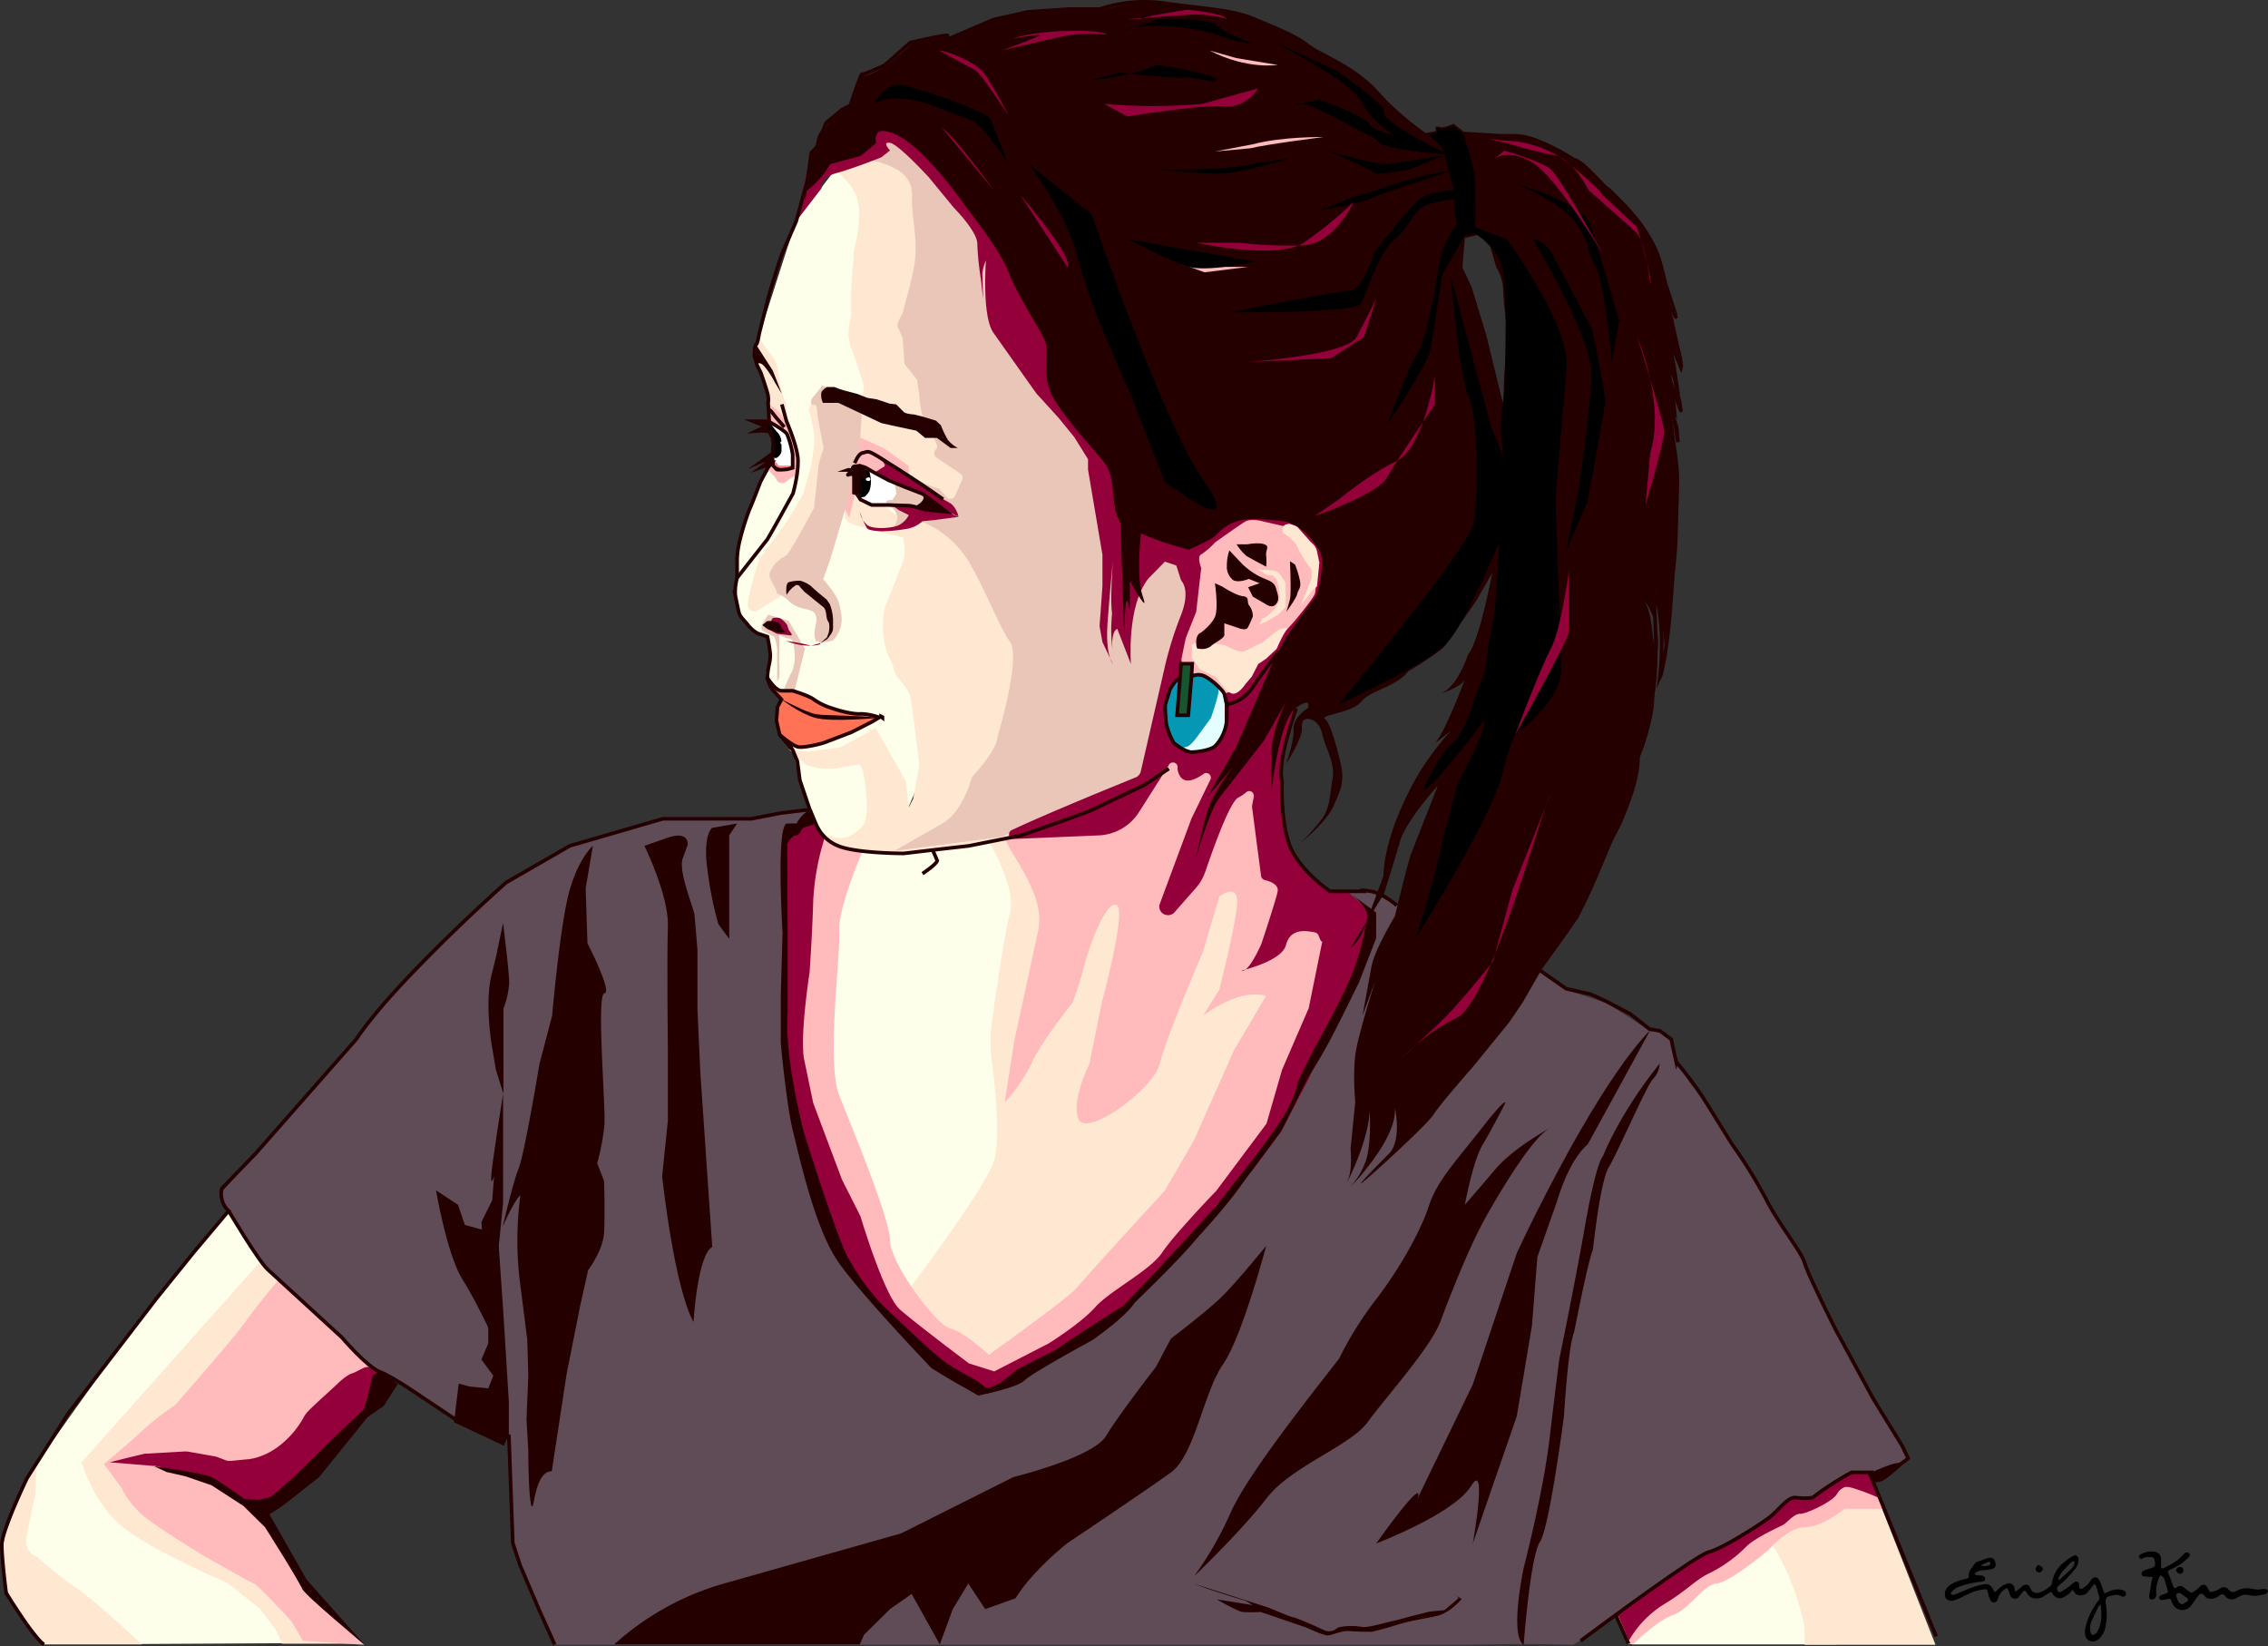 <svg xmlns="http://www.w3.org/2000/svg" viewBox="0 0 628.9 456.33"><rect x="0" y="0" width="628.9" height="456.33" fill="#333333" stroke="none"/><defs><style>.cls-1{fill:#feffeb;}.cls-2{fill:#ffe8d2;}.cls-3{fill:#ffbabc;}.cls-4{fill:#5f4c56;}.cls-5{fill:#e9c6b7;}.cls-6{fill:#ff7f83;}.cls-7{fill:#94003a;}.cls-8{fill:none;stroke:#240001;stroke-miterlimit:10;}.cls-9{fill:#fff;}.cls-10{fill:#ff7256;}.cls-11{fill:#240001;}.cls-12{fill:#e3feff;}.cls-13{fill:#0598b4;}.cls-14{fill:#b1ddc6;}.cls-15{fill:#165530;}</style></defs><title>Asset 1</title><g id="Layer_2" data-name="Layer 2"><g id="Layer_1-2" data-name="Layer 1"><polygon class="cls-1" points="70.3 330 65.7 333.3 59.6 340.2 33.7 372.6 10.2 405.6 6 422.6 8.9 436.9 17.4 445.4 33.1 453.4 35.5 455.8 88.8 455.5 59.3 424.3 39.4 410.7 79.3 370.8 94.2 354.8 70.3 330"/><polygon class="cls-1" points="445.6 441.4 452.2 455.7 452.6 455.9 509.1 455.9 490.5 414.5 445.6 441.4"/><polygon class="cls-1" points="268.5 226.9 228.2 237.6 226.4 279.1 243.4 356.7 276.9 377.5 312.7 338.1 307.1 312.9 324.4 262.8 298.7 209.5 268.5 226.9"/><polygon class="cls-1" points="249.5 23.5 220.7 61.3 210.3 93.7 212.5 103.6 216.3 130.2 213 129.5 209.1 138 205.1 149.8 204.7 155.1 203.7 163.8 204.8 169.6 209.4 175.1 213.1 177 213.5 181.4 212.4 187 214.9 190.8 219 199.6 220.1 208.8 222.5 219.3 225.3 226.4 228.5 232.8 234.4 233.6 251.9 223.8 258.7 207.9 275.5 136.6 261.4 88.8 251.9 74.3 249.5 23.5"/><path class="cls-2" d="M488.6,424.6h0c7.2,7.7,11.8,24.3,11.8,27.2V456h36.3l-16.4-41.8-3.3-4.5Z"/><path class="cls-3" d="M453,455.7s6.4-6.4,11-8,8.4-8.5,12-8.7,14.3-9.2,14.3-9.2,5.4-6.4,10.2-6.4,11-5.1,11-5.1h10.8l-2.9-7.6H514l-15,9.1-3.1-.3-2.7,1.6-5.6,3.3-11.1,7.2-10.6,6.2-8.5,5.7-2.9,3.1-3.5,3.6-1.4.8,2.1,3.8-.4.5v.5l1.7-.1-.1-.1Z"/><path class="cls-4" d="M224.5,224.5l-7.1,38.4,9.4,56.9L258,371.3l17.6,11.5,32.5-27.9L339.5,319l14.9-41,12-16.9,5.2-13.9h8.6l7.2,3.9,29.2,11.2,17.9,12.2,11.1,3.6,12,7.7h2.7l3.1,2.3.8,3.6.6,2.7,4.5,6.8,1.8,1.5,4,6.3,8.1,12.5,13.6,22.2,4.8,9.6,9.9,20.1L523.2,394l5,8.6.8,1.7-6.6,4-12,3.6-33.8,19.7-18,11.6-3.4,2.2-5.7.8L445,450l-5,3.7-3.8,2.3-9.1-.2h-8.3L407,456H154.1l-1-2.1-6.3-14.5-2.6-6.1-1.7-5.5-.6-11.4-.2-7.5-1-11.3-7.6-5.8-4.2-1-2.2,3.2-18.4-12.2-6.5-3.8L89.5,365.9l-12.1-11-5.1-5.3-8.8-13.8-1.9-3.4v-2l5.1-5.9,9.9-10.8,17.7-20.1,14.3-17.4,25.7-26.1,4.5-4.1,12-7.4,6.1-3.5,3.4-1.3,15.4-4.5,6.8-2,3.9-.4h19.8l3.3-.3,8.6-1.5,6.4-.6"/><path class="cls-2" d="M229.2,45.5s6.3,3.8,8.3,9-.7,14.8-.7,14.8L236,80.5v7.1s-1.6,5,0,8.9,3.6,10.8,3.6,10.8l-2.5,11.5-3.3,6.4,16.6,4.4-2.1,13.1-3.2-2.7h-4.4l-4.8-3.4h-1.8l.2,6.6s-.1,1.4,2.6,2.3,9,2.4,9,2.4l4.5,1.1s1,4.1,0,6.6-2.6,6.9-4.5,11.4-1.2,12.3,1.1,16.2c.8,1.4.8,3,1.7,4.3s3.2,3.5,3.7,5.7,2.5,18.9,2.5,18.9l-1.7,9.4-1.2,2.3-.8-7.2-8.4-14.8-9.8,5.4-9,1.2-5.2-.7s3.5,3.7,5.2,4.5a18,18,0,0,0,8,.8l6.4-1.1h0c1.1,2.1,1.4,3.1,1.9,10a16.72,16.72,0,0,1-.6,6.3,9.54,9.54,0,0,1-3.6,3.3c-2.8,1.8-6.7,0-6.7,0l-3.2-1.6,5.3,4.5,8.2,1.6,12.3.2,16.8-1.9,10.1-2,2.2-38.2,2.1-38.7L277.9,123,250.8,41.8l-21.6,3.7"/><path class="cls-2" d="M273.2,231.6s8.9,13.8,6.8,21.8c-1.5,5.6-3.7,20.9-4.9,29.4a42.72,42.72,0,0,0-.1,11.3c1,7.9,2.5,22.3.5,28-2.7,8.1-24.5,36.7-24.5,36.7s13.8,13.5,23.2,16.6c4.1,1.3,39.3-29.8,39.3-29.8l25.9-36.5,22-41.3-17.9-31-15.9-15.6-32.4-4.4Z"/><path class="cls-2" d="M72.3,349.6,22.6,405.4s3.3,11.5,11.6,18.1S63.3,439,63.3,439l8.8,7.1,4.3,5.6,1.8,4H98.8L68.6,427.8l-8.7-20.6,8.7-26.8,8-17.8,2.9-5.8-7.2-7.2"/><path class="cls-3" d="M76.5,355.7s-5.4,6.4-8.4,10.7-19.6,23.2-19.6,23.2a69.48,69.48,0,0,0-9.1,7.1c-2.8,2.7-10.6,9.2-10.6,9.2l4.8,6.4a25.28,25.28,0,0,0,6.6,8.3c4.4,3.5,16.6,10.9,16.6,10.9s12.3,7,13.6,7.5,10.5,10.6,10.5,10.6l3.1,5.3,17,1.1L84,440.8,72.5,419.9l17.2-15.8L105.6,385l2.7-3.2-5.9-3.3-5.5-5.3L93.8,370,85,361.9l-5.6-5.2-2-1.9Z"/><path class="cls-2" d="M39.4,455.9s-13.6-12.7-18.3-15.7a99.34,99.34,0,0,1-10.8-8.6,4.47,4.47,0,0,1-3-4.8c.5-3.6,2.5-12.5,2.5-12.5l.4-8.7L6,413.1,1.2,425.9l-.3,2.6-.2,1.7.6,6.2.5,4.2,1.1,2.5,4.2,6.4,5,6,.2.4Z"/><path class="cls-5" d="M211.3,173.3a1.48,1.48,0,0,0,0,1.3c.3.5,3.4,1.9,3.4,1.9a13.71,13.71,0,0,1,.8,3.5v9a3.51,3.51,0,0,0,.6-1.4c0-.4.1-2.4,0-3.5s0-3.5,0-3.5V176a10.91,10.91,0,0,0,1.1.6l1.7.5a1.41,1.41,0,0,1,1.1,1c.2,1.2.3,2.4.4,3.6a12.51,12.51,0,0,1-.7,4.3c-.4.5-2.3,5-2.3,5l3,.2,2.8-11.3-4.5-7.8-5.7-1.7-1.8,2.8"/><path class="cls-5" d="M225.9,109.6a2.29,2.29,0,0,0-.9,2.5,38.4,38.4,0,0,0,2.9,5.6l1.4,6.6.2,4,4.4-4.8.5-7.5,3.2-5.2-2.4-.9-3.9-1.8-3.3-1.2Z"/><path class="cls-2" d="M210.3,93.7s4.7,5.6,5.1,7.4l1.5,8,1.1,3,.2,4.7-4.9-4.3-1.7-7.9-1.7-3.7-.4-4.5.9-2.7"/><path class="cls-2" d="M209.6,169.4s-2.6.8-2.2-2.6,2.7-10.4,3.1-11.6l.2-.3,2.2-3.2,4.3-5.7h.1c.4-.7,5.7-9.2,5.7-9.9.5-2.2,1.1-4.3,1.8-6.4h0c.1-.7,1.3-6.9.9-9.6a60.74,60.74,0,0,0-1.4-6.3,1.35,1.35,0,0,1,1-1.6,1.13,1.13,0,0,1,1.1.3h-.1a35.23,35.23,0,0,1,1.5,4.2,2.09,2.09,0,0,0,.4.6l5,4.3a1.24,1.24,0,0,1,.4,1.4l-14.7,40.4a1.79,1.79,0,0,1-.5.7l-8.9,5.5"/><path class="cls-3" d="M239.3,235.7s-7,16-6.6,22.7-3.6,35.9,0,45.2,13.9,33.6,14.1,40.3,12.9,23.5,16.7,24.4,10.7,7.3,10.7,7.3,22.3-15.9,24.5-18.7S323,330.1,323,330.1l8.1-14,11.1-25,8.8-14.9,5.5-6.8,10.8,8.7-10.7,27.8L337,334.6l-27.2,26.2-20.1,13.8-14.1,8.2-14.9-8.1L247.2,363l-10.1-16.5L223,309.8l-2.5-23.2,1.8-23,.7-23.4,1.5-7.9L227,230s-.4.4,1.6,2a33.37,33.37,0,0,0,6.2,3.3l4.6.4"/><path class="cls-3" d="M213,129.6a7.24,7.24,0,0,0,1.1,1.9,3.71,3.71,0,0,1,1.3,1.7,2.07,2.07,0,0,0,2.1.7l1.6-1.2,1.7-1,.4-4.7a4.2,4.2,0,0,0-1.1-3.2l-.5-.6.4,6.5-1.5.4h-3l-1-.6-.2-.3h-.8l-.4.5"/><path class="cls-6" d="M215.1,126.3a5.15,5.15,0,0,0,.9,2,4.42,4.42,0,0,0,2,.2l1,.3.6.2c-.2-1.3-.4-2.6-.7-3.9a11.7,11.7,0,0,1-.5-2l-.3-1.5-.4-1.2a2.18,2.18,0,0,0-.7-.9l-1.4-.3-.6-.4-.9-1.2,2,.7,2.4,2.1,1.1,2.6.4,2.8v3.7l-2.4.5-3.1-.8-.2-1.6Z"/><path class="cls-3" d="M215.4,118.9a2.75,2.75,0,0,1,1,1.6c0,.8.2,5,.2,5a2.82,2.82,0,0,1-.4,1.5l-1,1.3-1.1-.5v-9.2Z"/><path class="cls-3" d="M214,116.9l2.7,1.8,2.2,2.6,1.1,3.9.9-.9-1.6-4.8-1-2.1-.3-.5c-.4-.6-1.6-2.2-2-2.7s-2.3-2-2.7-1.8,0,4.1,0,4.1Z"/><path class="cls-3" d="M238.9,111.1s-2.1,9.7-.3,10.3,6.7,3,6.7,3l6.7,4.8v4.1l-8.4-1.6-4.2-2.2h-2.3l-1.8,1.1,1,.4.8.9v5l-1.6,6.6-2.8-5.2Z"/><path class="cls-7" d="M448,447.7l8.1-5.9,17.7-11.6,6.4-2.5,17-12.4,5.4-.2,2-1.5,8.8-5.5h5.5l2.6,7.4a63,63,0,0,0-7.2-2.8c-2.8-.9-3.6-.6-5,1.6s-8.7,5.5-10.2,5.4-3.6,2.4-4.4,2.9-7.7,3.5-10.4,6.1a37.82,37.82,0,0,1-10,7.3c-4.3,2-6.3,4.8-12.8,8.7a28.72,28.72,0,0,0-9.8,10.1l-2.9-6.7"/><path class="cls-8" d="M450.9,455.9"/><polygon class="cls-9" points="239.3 131.1 237.8 136.1 238.5 138.4 243.2 140 248 139.4 249.5 136.6 248.8 134.1 239.3 129.3 239.3 131.1"/><line class="cls-8" x1="451.6" y1="455.7" x2="448" y2="447.7"/><path class="cls-7" d="M30.4,405.4l12.1,1h.6l12.5,3.2.9.3,13.2,7.4a3.63,3.63,0,0,0,2.5.4l4.2-1a3.87,3.87,0,0,0,1.9-1.2l4.9-6.1.4-.4,12.2-11.2.2-.2,6.8-7.2.6-.9,2.2-4.6a4,4,0,0,0,.2-2.4l-.2-.9a3.59,3.59,0,0,0-1.5-2.1h0a3.44,3.44,0,0,0-3.4-.2l-2.4,1.2-.5.2c-.5.1-1.9.7-4.4,3.1s-5.6,5-8.3,7.8l-.6.8a25.81,25.81,0,0,1-7,8.4c-4.9,3.8-9.3,3.8-9.3,3.8l-4,.4a3.21,3.21,0,0,1-1.7-.2l-2.1-.8-.6-.2-7.9-1.4h-.7l-10.4.6h-.6L36,404Z"/><path d="M241.5,132.8a9.35,9.35,0,0,1-.4,3.3,6.53,6.53,0,0,1-1.3,1.6l-1.7.4v-9l3,1.6"/><path class="cls-10" d="M216.6,193.8"/><polyline class="cls-10" points="242.6 198.4 236.7 197.7 229.2 195.8 224.5 192.9 219.9 191.5 216 191.3 213.1 188.9 215.3 192.4 216.6 193.8 215.5 197 215.8 202.2 217.3 205 222.3 207.1 229.4 205.5 237 202.4 242.6 199.5 244.2 198.9 242.6 198.4"/><polyline class="cls-9" points="213.9 117.7 217.5 118.9 219.5 123.1 219.4 129.1 215.9 129.1 214.2 126.7 213.9 117.7"/><polyline class="cls-11" points="213.6 119.9 215.9 120.5 213.3 116.9 212.5 118.2 213.6 119.9"/><path class="cls-8" d="M213.3,113.7s.2-.2,1,.9,1.9,2.3,1.9,2.3l1.3,1.5"/><path d="M214.1,121l-.4,5.7,1.5.3a2.73,2.73,0,0,0,1.5-1.8v-2.9a4.69,4.69,0,0,0-.9-2.2l-3.1-3.2v2.7l1.1.5"/><path class="cls-3" d="M278.6,232.5c2.7,5.9,11.3,16.1,9.3,25.4s-6.6,30.4-6.6,30.4l-2.7,17.3a43.54,43.54,0,0,0,7.4-10.7c2.5-5.8,11.4-16.9,11.4-16.9a111.51,111.51,0,0,0,3.4-10.8c2.1-7.6,6.6-18.3,9-16.1s-4.3,26.9-4.3,26.9l-3.4,16.9s-5.2,10.3-3,15.4,20.8-8.3,22.5-15.4,12-31.1,12-31.1l4.5-15.2s5.6-4.4,4.9,2.5-4.9,23.3-4.9,23.3l-4.5,7.2s13.3-10.5,20.9-3.5,9.6,13.5,9.6,13.5l11.6-23.2,4.5-10-6.3-7.3-8.9-2-9.7-10-4.3-12,1.7-18.4L351,195.3l-13-14.1-59.4,51.3"/><path class="cls-5" d="M237,112.4l-2.4,1.5a1.79,1.79,0,0,0-.5.7l-1.2,4.5a1.11,1.11,0,0,1-1.38.74l-.12,0a1.27,1.27,0,0,1-.8-.8c-.5-2.3-1.2-4.7-2.2-5.3l-1.7-1c-.8-.5,1.6,10.9,1.7,11.6h0a35,35,0,0,0-1.4,4.6h0l-1.2,11.3v.4c-.8,1.6-6.7,12.4-7.6,13.2l-.9.6a8.45,8.45,0,0,0-3.7,4,2.33,2.33,0,0,0,0,2l1.7,3.3a1.53,1.53,0,0,0,2,.73l.06,0c1.9-.9,4.5-3.2,5.9-3l4.3.2c-1.6,5.8,2.5-6.2,2.7-6.7l4.7-15.8h0l3.5-16.3v-.2l.5-8.1v-.3l-.2-1.2a1.11,1.11,0,0,0-1.38-.74l-.12,0A.37.37,0,0,0,237,112.4Z"/><path class="cls-5" d="M236.8,45.4s3-2,8.4,0,7.9,4.4,7.7,9.5,1.9,12.2.5,19.4c-.9,4.8-2.1,8.4-2.9,11.8-.4,1.8-2.1,3.1-1.5,4.9h.1l1.1,2.5a.6.6,0,0,1,.1.4l.5,6.7a.91.91,0,0,0,.3.7l2.9,3.6c.1.2.3.4.3.6l.6,3.8h0c0,.7.5,7.5,2.8,10.5a11.26,11.26,0,0,1,2.1,3.5,1.24,1.24,0,0,1-.4,1.4h0a1.42,1.42,0,0,0,.1,2l.1.1,6.7,4.5a1.42,1.42,0,0,1,.5,1.7l-2,4.5a1.35,1.35,0,0,1-1.79.66l-.11-.06a1.38,1.38,0,0,1-.4-.3l-1.8-2a1.23,1.23,0,0,0-1-.5l-9.5-3.4s4.7,2.4,4.7,5.8c0,1.7-10.8,0-9,1.7s4.3,3.2,2,6.5l7.9-1.1h.2a27.2,27.2,0,0,1,12.7,11c5.1,8.9,8.3,17.8,11.4,22.2s-3.5,26.3-3.5,26.3c-.2,3.6-5.7,9.6-6.9,10.9-.1.2-.3.4-.3.6-.5,1.7-3,9.7-8.1,12.5L248,235.9l28.4-3.7,2-.4,8.1-4.4h.1l9.6-2.7h.1l14.4-5.2h.1l13.1-6.5h.1l4.6-3h.1l2-1.5.4-.5,15-31.2v-.3l9.2-46.3a1.23,1.23,0,0,0-.2-1l-4-6.3-.2-.4L334.4,60.1a1.27,1.27,0,0,0-.7-.9L303.8,43.5h-.2L288.5,31.2,288,31l-21.6-6.3h-.7l-14.4,3.2-.6.3L242.5,36l-.2.3-5.5,9.1"/><path class="cls-7" d="M228.3,233.5a68.75,68.75,0,0,0-2.8,16.2c-.2,8-1,19.8-1,19.8s-2.8,18-1.5,24.3l2.5,12,8,21.3,5.1,10.1s6.5,21.9,10.9,25.8,19.2,15,19.2,15l7,2.2,15-7.7s8.9-5.5,13-10.1,15.2-10.1,18.6-15.2,15-17.1,15-17.1l13.9-18.6,4.3-14.9,7.4-17.1,3.7-18.2,5-6.4,8.8,3.6-17.5,40.6-7.6,14.5-7.9,10.7-10.3,10.1-5.3,9-9.1,9.7L299,373l-15.5,8.2-9.7,5.2-7.3-3.4-19.9-17.9-12.9-15.9L220,305.8l-2.5-16.1V242.2l.5-10.6,5.1-4,1.5-.7h1.1l3,5Z"/><path class="cls-7" d="M238.4,141.9a6.92,6.92,0,0,0,2.1,3.7c1.7,1.2,6.7.9,8.7,0a6.32,6.32,0,0,0,2.8-2.8l-2.8-1.4-1.7-1.2,4.8.2,10.3,1.6,3.2,1.3-6.9.9-3.1.3a8.92,8.92,0,0,1-3.7,2,47.76,47.76,0,0,1-7.6.8s-3.2-.1-3.9-.7S238.4,141.9,238.4,141.9Z"/><polygon class="cls-5" points="248 134 248.6 136.8 246.8 139.7 254.1 140.5 257 138.4 255.1 136.8 248 134"/><path class="cls-7" d="M243.2,126.7s3,2,1.9,2.7l-2.6,1.6,13.3,5.8,8.8,5.9,1.2.5s-.7-2.9-2.5-3.8-20.1-12.7-20.1-12.7"/><path class="cls-7" d="M326.5,213.1c.8,4.8,4.4,3.5,7.3,1.4a1.25,1.25,0,0,1,1.73.37l.07.13a1.18,1.18,0,0,1,.1,1l-.2.4-3,6.2-2.1,4.3h0l-8.8,23.7a2.36,2.36,0,0,0,1.51,3l.09,0a2.33,2.33,0,0,0,2.4-.6l5.9-6.7a13.31,13.31,0,0,0,2.7-4.6c2-5.8,6.8-19.5,9.2-20.6a10.71,10.71,0,0,0,2.2-1.5,1.27,1.27,0,0,1,1.79.18v0a1.69,1.69,0,0,1,.3,1l-.5,2.6v.4l2.5,19.1a1.41,1.41,0,0,0,1,1.1c1.4.3,3.9,1.2,3.6,3.1s-4.3,14-4.6,14.8h0c-.3.6-3.2,7.2-5.2,7.3s10.8-2.2,12.1-7.2,6.1-3.8,8-3.5a1.37,1.37,0,0,1,1,.8l.5,1.2a1.19,1.19,0,0,0,1.5.7h.1a2.11,2.11,0,0,1,1.7.6,23.73,23.73,0,0,1,4.8,4.7,1.27,1.27,0,0,0,1.8,0h0l.3-.3,3.5-7.8a.9.9,0,0,0,.1-.5v-1.7l-.6-3.7a1.61,1.61,0,0,0-.4-.7l-5-4.4a1.14,1.14,0,0,0-.8-.3h-3.8a1.14,1.14,0,0,1-.8-.3l-7.5-6.6-.3-.3-3.1-5.7v-.3l-1.5-6.8v-.3l-.4-10.2v-.2a27.81,27.81,0,0,1-.5-5.2c.2-.9,3.1-11.4,3.1-11.4l2.4-7.3a1.1,1.1,0,0,0,0-.8L357.1,180a1.31,1.31,0,0,1,.3-1.2l9.1-10.2a.91.91,0,0,0,.3-.7l1.9-14.8a1.27,1.27,0,0,0-.1-.6l-3.3-8.6a1.09,1.09,0,0,0-.8-.8l-11.2-3.2h-6.6l-.8.3-4.1,3.1-.6.2-3.6.4h-.5l-5.4,2.9-.3.2-1,.9h0a1.27,1.27,0,0,1-1.79-.18v0a1.69,1.69,0,0,1-.3-1l.7-3.1a1.34,1.34,0,0,0-1.1-1.5,1.19,1.19,0,0,0-1.1.4l-3.3,4a1.28,1.28,0,0,0-.2,1.2l4.1,12.9.2.4c.6.7,2.3,3.4-.2,9.7a101.26,101.26,0,0,0-4.2,13.2L316.3,214a2.59,2.59,0,0,1-1.1,1.4c-3.9,1.6-24.4,9.9-34.8,14.8A1.3,1.3,0,0,0,280,232h0a1.1,1.1,0,0,0,1,.6l23.7-1a13.91,13.91,0,0,0,11.1-6.4l8.2-12.9a1.31,1.31,0,1,1,2.5.8h0Z"/><path class="cls-3" d="M333.1,157.5c-.2,1.5-1.4,12.1-1.4,12.1l-2.9,7.3-1.2,5.8.3,3.5,4.8,2.5,5.1,4.1,5.1-1.6L351,181l7.7-8.5s5.4-6.4,5.9-7.9.3-8.1.3-8.1l-7.4-10.3-7.1-1.6s-3.4-1-5.1,0-8.4,5.8-8.4,5.8a20.34,20.34,0,0,1-3.8,3.3C331.8,154.3,333.1,157.5,333.1,157.5Z"/><path class="cls-5" d="M222.1,159.5c-.1,0-.5-.1-4.1,1l-1.9,1.9c-.3,1-1.3,2-.3,2.3a7.44,7.44,0,0,1,3.1,2.1c3.5,3.1,7.4,1.1,7.5,4.9,0,1.4-1,3.6-.3,5.6s0,.4.7.4l.6.6c1.2-.2,2.3-.4,3.5-.7a8.44,8.44,0,0,0,2.4-7.2c-.7-4.3-1-4.8-4.7-9.5l-1.8-.9-1.7-.5Z"/><polygon class="cls-12" points="333.3 196.6 337.7 190.5 339 191.5 339.6 195.2 339.6 201.1 338.9 204.1 336.7 207.2 332.2 208.4 330 208.4 327.2 207.2 333.3 196.6"/><path class="cls-7" d="M220.7,61.4l7.1-9.2s-.7-2.9,4.1-4.2,12.5-4.4,12.5-4.4l2.4-1.9s-2.4-2.5,0-2.1,10.8,9.6,10.8,9.6l6.9,8.4s6.5,6.5,6.5,10a79.34,79.34,0,0,0,1,9.8l.6,5.5-.2-7.1a11.37,11.37,0,0,1,1-3.6s-1.2,15.5,2.1,20.1l9.2,13,2.7,3.8,6.1,6.7,4.4,5.4,3.8,6.1v2.9l4,23.6v8.7l-.8,11.1.8,4.4,2.9,6.1s-2.1-2.5-1.5-11.1,1.5-17.5,1.5-17.5-1,13.3,0,15.3,5-37.1,5-37.1l-7.9-36.4L273.1,40.4,260.5,28.8,245,30.5l-8.1,1.9-6.3,6.5-2.8,2.9-2.9.6-4.2,19h0"/><path class="cls-2" d="M350,158s3.4-.1,4.4.7a10.19,10.19,0,0,1,2.1,3v6.6l-2.1,2.1-3,1.8-2.2,1,.9-1.8s.7.2,2.8-2,2-3.9,2-3.9l-.4-3.1-.6-1.9-1-1h-1.4l-1.6-1s-1.5-.7-.7-.7"/><path class="cls-2" d="M339.7,178.9s4.1,2.4,5.5,1.6l4.9-2.4,2.6-2.1,2.1-1.6,1.9-.3s.6-.3-.3,1a40.93,40.93,0,0,0-2.4,4.8l-2.9,2.7-2.2,1.5-1.8,3.5-1.7,2s-2.2,3.4-4,2.6-4.2-4.5-4.2-4.5l-4.4-2.1-2.3-3.1v-3.8l1.2-.5a3.93,3.93,0,0,1,2.4-.3l2.6.5Z"/><path class="cls-2" d="M357.3,145.3a1.55,1.55,0,0,0-1.7,1.3,1.41,1.41,0,0,0,.8,1.5c1.5,1.1,3,2.4,3.3,3.5a31.86,31.86,0,0,0,3.7,5.9,1.69,1.69,0,0,1,.3,1v1.4a1.27,1.27,0,0,1-.1.6l-2.9,7.3,3.7-4.6a2.7,2.7,0,0,0,.8-.7l.6-6c.1-.3-.3-.2.1-.3l-.7-3.3a3.84,3.84,0,0,0-1.5-2.4l-.2-.2-3.9-4.4-2.1-.7h-.2v.1Z"/><polygon class="cls-7" points="317.3 153.8 327.2 157.1 331.6 148.4 315 142.7 315 152.5 317.3 153.8"/><path class="cls-7" d="M309.8,174.3l3.8,9.8s-1.3-16.1,4.9-23.8l6.3-6.4-10.5-3.3-5.2-.7s3.4.6.7,11.8-1.3,18.2-1.3,18.2S307.9,175.4,309.8,174.3Z"/><path class="cls-13" d="M328.4,188.4l2.6-.8a1.68,1.68,0,0,1,1.9-.4c1.3.4,4.2,2,4.6,2.9a4.18,4.18,0,0,1,.4,1c.3,1-2.1,7.9-2.1,7.9l-3.5,4.8s-1.8,2.6-2.9,3.1a5.87,5.87,0,0,1-2.3.4l-1.7-1.2-2.1-5.4-.3-5.1a27.69,27.69,0,0,1,1.2-4.1l1.8-2.7Z"/><path class="cls-14" d="M327.6,205.9"/><polyline class="cls-15" points="327.4 184.1 326.3 198.3 329.4 198.3 330.5 184.1 327.4 184.1"/><path class="cls-8" d="M330.3,187.6a4.07,4.07,0,0,1,4,0,18.15,18.15,0,0,1,4.7,4,2.73,2.73,0,0,1,.6,1.2l.6,2.5a10.73,10.73,0,0,0,6.9-4.4c2.4-3.7,7.2-9.9,7.2-9.9l2.3-.9"/><path class="cls-8" d="M340.2,195.2V199a11.88,11.88,0,0,1-3.2,7.8c-1.2,1.2-5.5,1.8-7,1.7l-1.2-.4a18.52,18.52,0,0,1-3.3-2.1,17.83,17.83,0,0,1-2.1-5.4,43.61,43.61,0,0,1-.3-5.1c.2-.9,1.1-3.4,1.2-4.1a12.71,12.71,0,0,1,1.8-2.7l1.1-.6-.8,10.2h3.1l.9-10.8.2-3.5h-3.1l-.3,4.1"/><path class="cls-8" d="M324.1,213.1l-6.7,4.5-14.5,6.9c-1.5.8-19.7,7.1-19.7,7.1l-14.5,2.9-7.9.9-10.2,1.2s-13.3,0-18.2-2.1a11.11,11.11,0,0,1-6.2-6.2l-1.6-3.8"/><path class="cls-8" d="M255.8,242.2s3.8-2.5,4.1-3.6l-1.3-3"/><path class="cls-8" d="M216.8,112.1l1.3,4.7s2.6,5.9,3.1,9.8-1.3,10.2-1.3,10.2-6.3,11.5-7.1,12.7l-8.4,10.7"/><path class="cls-8" d="M63.4,335.7s8.3,14,10.9,16.3l20.5,18.8s7,8.2,10.5,9.5,11.7,7,11.7,7l9.9,6.6"/><path class="cls-8" d="M110.3,383.9"/><polyline class="cls-8" points="153.8 455.9 149.4 446.1 144.2 433.9 142.2 427.8 141.1 397.7"/><path class="cls-8" d="M438.3,454.9s31.6-23.6,35.5-24.6,14-7.5,16.7-9.5,5.2-5.9,7.5-5.6a17.71,17.71,0,0,0,4.6,0,86.78,86.78,0,0,1,10.8-7h6.2"/><path class="cls-7" d="M213.4,172.9l.8-1.5a3.75,3.75,0,0,1,2.1,0,6.06,6.06,0,0,1,2,1.9l.4,1.3.8,1.1v.5l-4.1-.5-2.6-1.4Z"/><path class="cls-11" d="M212.8,174.4l-1.4-1.1,1.3-1.1s3.2-.3,3.7,1.1a3.71,3.71,0,0,0,1.7,2,12.19,12.19,0,0,1-2.7,0Z"/><path class="cls-11" d="M218.1,164.9s-.4-3,.6-3.5a11.24,11.24,0,0,1,3.2-.4,8.47,8.47,0,0,1,3,1.5c.6.6,1.3,1.2,2,1.8l1.2,1,1.1.9.9,1.3a13.54,13.54,0,0,1,.9,4.2v2.6a3.36,3.36,0,0,1-.5,1.4c-.4.4-.9,1.5-1.5,1.7l-1.5.9,1.8-1.6.5-1.3s.5-2.3-.2-3.2-.2-3.1-1.4-4-3.6-2.9-3.6-2.9l-1.5-1.2-1.2-1.3a1,1,0,0,0-1.1-.6c-.1,0-.1,0-.2.1a8,8,0,0,0-1.7,1.5Z"/><path class="cls-8" d="M236.8,136.6l.7.2,1.1,1.7,3.1,1.5h4.4l6.2.2a32.51,32.51,0,0,1,4.2,1.1l6.1.6-6.8-5-4.7-1.8-4.6-1.9-3-1.6-1.1-.6-2.1-1.2a3,3,0,0,0-1-.4l-.9-.3-1.4.2a.55.55,0,0,0-.5.3,1.7,1.7,0,0,0-.1.7h-1.3a.82.82,0,0,1,1,.4s-1.5,1.2-.8.9a2,2,0,0,1,1.5,0v5Z"/><path class="cls-11" d="M255.8,136.9a1.65,1.65,0,0,1,0,1.9,5.34,5.34,0,0,1-2.5,1.7l3.2.9,6.1.6Z"/><path class="cls-11" d="M238.4,129.1v9.4l-1.7-1.9v-5h-1.5s2.3-1.5,1.1-1.4.1-.7.1-.7Z"/><path class="cls-8" d="M237,128.4s1-2.6,2.1-2.8,1.3-.7,2.7,0,4.6,2.8,4.6,2.8l3.8,2.4,5.5,3.6,3.5,2.4,2.3,1.6"/><polygon class="cls-11" points="239.6 136.5 238.5 133.8 238.5 135.8 239.6 136.5"/><path class="cls-11" d="M240.1,133.1l-1.6-1.3v-2.7l1.8.7-.6.6a2.73,2.73,0,0,1,.6,1.2c.1.6.3,1.6.3,1.6h-.5Z"/><path class="cls-8" d="M12.2,455.9c-2.8-1.7-10.5-14.3-10.5-14.3S.5,432.3.5,428.3s7-18.5,7-18.5l11.4-17.9,24.4-31.8,10.5-13,9.6-11.4a6.5,6.5,0,0,1-1.9-6.2l9.3-9.6,28-31.8c10.9-16.3,41.5-43.4,41.5-43.4L158,234.5l25.8-7.5h24.5l8.3-1.6,6.6-.8h1.4l-2.8-8.3-.7-5.3-1.3-3.1-3.6-4.2-.9-3.9.3-3.8,1.1-2.1-2.3-2.5a7,7,0,0,1-1.3-2.4c-.3-1.4-.3-.1-.3-1.4a21.08,21.08,0,0,1,.5-3.5,11.53,11.53,0,0,0,.3-2.6,40.11,40.11,0,0,0-.8-5l-2.7-.9a9.22,9.22,0,0,1-2.6-2.2c-1.1-1.4-2.3-2.4-2.6-3.6s-1-4.7-1-4.7a14.52,14.52,0,0,1,.2-3.6l.3-1.5v-5.1a26.31,26.31,0,0,1,.7-4.9,72.47,72.47,0,0,1,2.7-8.7c.8-1.7,3.1-7.8,3.1-7.8l2.1-3.9.8-1-2.6.9,3-2.2a7.65,7.65,0,0,0-3,.6l3.2-2.3.2-2.3-.5-2.3a1.39,1.39,0,0,1-.5-1c-.1-.8-3.9-.5-3.9-.5l2.7-1.3-3.5-1.4h4.4l-.3-5.1a6.66,6.66,0,0,0-.2-2.8c-.5-1.8-1.8-5.5-1.8-5.5l-1.1-2.2-.5-1.9s-.3-.2-.2-1.4.1-2.1.5-2.4.8-2.9.8-2.9l2.6-10.3s3-10.2,4-12.5l3.7-8.5s2.2-8,2.9-10.6a56.22,56.22,0,0,0,.9-5.7l.4-2.7,1.2-1.2c.8-.7.6-2.8,1.6-4.2s.8-2.6,1.7-3.2l4-3.3,2.3-1.2s2.9-8.8,3.2-8.6,6.3-2.5,6.3-2.5l7.1-6.3s13.9-3.2,9.5-1.5a66.1,66.1,0,0,0-9.5,5l23.2-9.9L285,3.3l11.4-.8H305A39.48,39.48,0,0,1,323.7,1c10.9,1.5,18.1,1.7,24.4,4.4s11.3,4.6,14.5,7.2,12.6,5.7,18.9,12.8a82.44,82.44,0,0,0,13.7,12l3.4-.6V35.1c0,1.7,4.4-.2,4.4-.2l2.7,2.1,9.5.6c4.8.2,6.3-.4,10.7,1.3s12.2,5.3,18.3,12,4.2,2.9,10.3,10.9a35.27,35.27,0,0,1,6.9,16s2.7,8.6,3.2,9.9-1.7-3.8-2.9-4.8,5,16,4.4,18.9l-4.4-10.5s4.3,21.9,4.4,22.5-4.2-11.6-4.2-11.6l3.4,20.4s-1.3-11.1-4-13c0,0,3.6,14.1,3.8,22.7s-1.9,36.2-1.9,36.2-1.1,14.5-2.9,18.9c0,0,1.9-15.5-1.9-24.2,0,0,1.9,20.4-.4,30.7,0,0,1.3-22.1-2.7-27.5,0,0,7.6,24.6-1.3,43.5,0,0-1.9,14.9-7.1,22.3,0,0-6.3,16.4-9.9,22.1s-10.3,14.5-10.3,14.5l7.6,5.3,6.7,1.5,4.4,2,6.7,3.5,5.3,4.2,2.9.5,3.1,2.3.8,3.6.6,2.7a99.34,99.34,0,0,1,8.2,11.1l7.2,11.6a134.34,134.34,0,0,1,9.5,15.3c3.6,7.1,9.9,14.7,10.7,17.7s8.6,18.5,8.6,18.5l10.5,19.3,8,13,1.6,3.4s-6.2,5.4-10.5,4.5l18.3,44.9"/><path class="cls-8" d="M359.4,196.4s-5.4,14.8-3.9,20.2c0,0-.5,9.5,1.8,16.9s11.5,13.6,11.5,13.6h8.6s-.9-.6,2.7,0,7.2,3.9,7.2,3.9"/><path class="cls-11" d="M374.1,329.4l-.6.6.6-.6m4.8-73.8-4.4,7.2c2.5-1.8,3.9-5.5,4.4-7.2m18.9-49.5-.7.6a1.87,1.87,0,0,0,.7-.6m63.7-26.8c-.8,5.4-1.4,9.2-1.1,9.2.1,0,.2-.3.5-.9.7-2,.8-5,.6-8.3m-2.4-5.9c.1,3.9.2,7.5.4,7.5s.1-.4.2-1.3a18,18,0,0,0-.6-6.2m5.8-56.9c.3,3,.4,5.2.6,5.2a1.45,1.45,0,0,0,.1-.6,12.9,12.9,0,0,0-.7-4.6m.9-6.6a13.75,13.75,0,0,0,.6,2.9v-.4a7.36,7.36,0,0,0-.6-2.5m-203-99.8a4.18,4.18,0,0,0-.9.3q1.2-.15.9-.3h0M410.6,64.9h0l2.6,3.3,1.7,5.9a12.21,12.21,0,0,1,1.9,6.1,85.25,85.25,0,0,0,.9,9.3s.2,2.3.2,4.8v.1c0,1.3-.1,2.6-.2,3.8a70.55,70.55,0,0,0-.7,8.5v6.1c-3.5-14.3-4.9-20-4.9-20l-4-13.1-2.6-5.6h0l.7-8.1,4.4-1.1M316.1.8a12.37,12.37,0,0,0-4,.4l-6.8,1.6h-8.6l-11.4.8-9.4,2.1-23.2,9.9s6.8-4.1,9.3-5.2c-2.5.5-9.3,1.2-9.3,1.7s-7.1,6.3-7.1,6.3-4.6,2.6-6,2.6c-.1,0-.3,0-.3-.1h-.1c-.7,0-3.1,8.6-3.1,8.6l-2.3,1.2a31.89,31.89,0,0,0-4,3.3,32.39,32.39,0,0,0-1.7,3.2,4.07,4.07,0,0,0-.8,2.4c-.1,1.4-1.9,3-1.9,3L223,53.4a24.7,24.7,0,0,0,7.2-7.9l8.5-2.3,4.2-3.5s-.8-3.4,2-3.4a10.4,10.4,0,0,1,4.5,1.5c8,4.2,19.1,20.4,19.1,20.4s8.9,11.1,11.2,17.3,8.5,15.4,10,18.8-1.2,9.6,2.3,15.8,11.1,14.2,14.2,18.1,1.9,9.6,3.5,14.6,20,9.6,20,9.6,5.8-2.7,6.9-3.5,2.7-3.5,7.3-4.6a18.5,18.5,0,0,1,4.3-.4,59.91,59.91,0,0,1,8.8.8,15,15,0,0,1,5.8,3.8c2.3,2.7,3.8,4.6,3.8,7.3s-.8,8.8-2.3,10.4-7.8,10.7-7.8,10.7l-3.4,6.3-10.3,23.9-8,13.8,7.3-8.4s-5.4,6.7-7.1,11.9-3.4,13.6-3.4,13.6,3.8-13.4,6.5-16.8,12.4-15.9,12.4-15.9l6.3-11.1s-4,7.5-4.2,14.2,0,10.9,0,10.9,2.1-19.7,6.7-23c1.5-1.1,2.4-1.5,2.9-1.5,1,0,.5,1.5.5,1.5s-4.2,2.5-4,5.9-2.1,9.6-2.1,9.6,4.6-7.1,4.4-9.8,1.3-2.7,1.3-2.7h.2c.7,0,3.2.3,4.1,4,1,4.4,3.7,8.2,2.9,12.6s-.6,7.9-2.9,11.1a62.82,62.82,0,0,1-5.9,6.7s7-5.7,9-10.1,3.2-6.9,2.1-11.7-2.9-11.5-4.4-12.6,7.7-1.7,10.1-4.8,9.6-4,13-8.4c0,0,9-5.2,10.5-7.5s4.8-6.9,4.8-6.9l3.6-5.2,1.3-2.3,3.1-5.4s-3.6,19.1-6.7,22.6c0,0-2.9,9.2-7.7,10.9,0,0,5.6-1.7,6.8-3.9-1,2.6-5.7,14.8-8.3,17.7l4.3-3.4a80.79,80.79,0,0,0-9,12.1c-3.4,5.9-9.2,17.4-9.6,28.1l-4.4,11.9a7.34,7.34,0,0,0-.2.8l4.8-7.9s2.7-8.6,4.4-14.4,10.5-15.5,10.5-15.5-6.3,16.1-7.3,18.6-4.6,17.6-4.6,17.6-5.7,9.4-6.5,14l-2.5,13.6,3.6-9.8s-4.4,13.8-5.4,19.5-.2,14.2-.2,14.2l-1.3,13s.6,5.9-.8,8.8c-.1.2-.2.3-.1.3s5.9-11.5,6.2-19.7c.2,3.9.2,10.7-1.2,14.3a20.72,20.72,0,0,1-4.4,7.1,53.68,53.68,0,0,0,5-5.7c3.8-4.8,8-11.4,7.6-16.5,0,0,2.1,9.4-1.9,13,0,0-8,8-7.5,8h0c.9-.4,18.2-16.1,20.1-19.1s10.9-13.2,10.9-13.2l10.1-12.4,3.8-5.6,5.1-8.9,10.3-14.5,9.9-22.1s7.2-13.2,7.1-22.3c0,0,3.8-9.7,4-16s2.2-8.4-2.7-27.5a22.36,22.36,0,0,1,3.2,6.8c-.1-4.7-.1-10-.1-10a116.29,116.29,0,0,1,2.5,15.9c1.2-8.4,3.1-20.5,3.5-28.2.7-13.3-.5-35.5-2.7-40.6a41.91,41.91,0,0,1,2.6,6,82.23,82.23,0,0,0-1.7-12.5,51,51,0,0,1,2.6,5.8c-.6-4.1-1.7-11.4-2.6-15.6,1.4,3.2,3.5,7.7,3.5,7.7s-3.4-16.9-4.3-18.7l2.8,4.6-3.2-9.9s-1.4-6.8-3.1-9.9a47.34,47.34,0,0,0-4.5-7.1c-1.4-1.7-7.4-8.4-8.9-9.2s-6.1-7.5-9.4-7.9l-5.3-3s-4.6-2.5-6-2.5h-.1a16.47,16.47,0,0,0-3.2-.6l-8.5-.2-6.8-.4-2.7-2.1a15.92,15.92,0,0,1-3.3.9H400c-.7,0-1.8,1.2-1.8,1.2l-2.5.4-4.2-3.2c-1-.8-5.3-4.6-6.3-5.6s-4.9-5.6-6-6.1-3.4-2.9-4.6-3.3L365,13.8l-2.8-1.9s-7.5-4.6-10.5-5.2l-5-2-6-1.5L323,1.1s-3.8-.3-6.9-.3"/><path class="cls-11" d="M313.3,169.4c-1.6-9.7-1.5,8.6-1.5,8.6l-1.1-32.9-.9-2.3,6.6,5.1s-1.5,11.8.5,17.5-3.6-4.3-3.6-4.3v8.3Z"/><path class="cls-11" d="M228.2,111.7h4.3l8.1,3.8,3.8,1.8,3.6.8,6.1,1.3,2.4,2h3.3l3.8,2.8h2a8.86,8.86,0,0,1-2.8-2.3,29.28,29.28,0,0,1-1.9-4l-1.4-1.3-2-.6c-1.5-.5-4.1-1.1-4.1-1.1s-2.4-.1-2.9-.8l-2-2-1.8-.2-3.6-1.2-2.6-.4-2.8-1.1-3.4-.9a24.69,24.69,0,0,1-2.9-1h-2.1a6.39,6.39,0,0,0-1.5,1.3A4.82,4.82,0,0,0,228.2,111.7Z"/><path class="cls-11" d="M209.8,101.3s.5-1.4,2,.1a22.05,22.05,0,0,1,3,4.5l2,3.3s-2.4-6.3-2.6-6.6-4.5-7-4.5-7l-.5,2.4.6,3.3"/><path class="cls-11" d="M341.5,160.4a4.52,4.52,0,0,1-1.3-3.5,12.51,12.51,0,0,1,.7-4.3l3.7,3.9a21.93,21.93,0,0,0,3.9,2.9c2.6,1.5,4.7,1.5,5.3,3.6s1.1,3.2,0,4.5-2.8,0-2.8,0l-3.6-2.1-1.3-2.6,3.2-1.1-3-1.2S342.6,162,341.5,160.4Z"/><path class="cls-9" d="M240.1,132.8a.47.47,0,0,0,.44.5h.06a.51.51,0,1,0,.5-.9.3.3,0,0,0-.4,0C240.4,132.4,240.1,132.6,240.1,132.8Z"/><path class="cls-11" d="M518.8,408.3l.6,2.4s1.3.8,3.5-.7a45.09,45.09,0,0,0,4.7-4s-.5-.9-3.2,0A55.43,55.43,0,0,0,518.8,408.3Z"/><path class="cls-11" d="M243.8,199s-13.3,1.3-17.8,0-9.4-5.2-9.4-5.2,6.1,3.2,7.8,3.6c0,0,.8.6,3.8.8l10.9.4Z"/><polygon class="cls-11" points="243.8 197.8 245.2 198.5 245.2 200 243.8 199 243.8 197.8"/><path class="cls-8" d="M214.1,127.3l.3,1.8.9,1c.3.3,3,0,3,0l1.5-.4V126a26.36,26.36,0,0,0-1.5-5.5c-.4-1.1-5.1-3.6-5.1-3.6l-.8,1.4.8-1.4-.8,1.4h0"/><polyline class="cls-11" points="214.3 125.5 214.2 126.7 214.1 127.2 211.1 127.8 214.3 125.5"/><polyline class="cls-11" points="213.8 128.5 214.1 127.2 211.1 129.4 213.8 128.5"/><path class="cls-11" d="M357.7,155.6s.4,8.8,0,10.5-1,3.5-1,3.5,2.8-3.8,3-4.9,1.1-1.5.8-3.5a25.42,25.42,0,0,0-1.4-4.7Z"/><path class="cls-11" d="M336.9,161.7s1,7,0,9.3-3.9,4.4-3.9,4.4-1.3.3-1.3,2.6.6,1.8.6,1.8a4.09,4.09,0,0,0,3.4-.6c1.3-1.2,3.8-2.2,3.8-3.2v-3.2l3.6,1.2s2.3,1,2.9,0a29.17,29.17,0,0,0,1.4-3.1,5,5,0,0,0-.9-2.9c-1-1.1.2-2.5-1.8-2.7s-5.8-2.7-5.8-2.7Z"/><path class="cls-11" d="M342.9,150.9a13.9,13.9,0,0,0,2.7,3.2c1.1.7,5.5,3,5.5,3a16,16,0,0,0,0-3.1c-.2-1.6,1.1-2.5-.5-3.1s-4.7,0-4.7,0Z"/><path class="cls-11" d="M226.1,228.3l-1.6-3.8a9.41,9.41,0,0,0-3.6,3.8h-2.6c-3.2-.1-1.3,30.3-1.3,30.3l-.5,17.4v13.2s1.6,17.4,3.4,24.5,6.1,27.1,12.7,36.4,25.7,29.2,25.7,29.2,5.5,3.4,8.4,5,4.5,2.6,4.5,2.6,10.8-2.1,12.9-4.2,18.7-11.1,18.7-11.1,9.2-6.3,11.9-10.5c0,0,12.9-12.4,17.1-17.7,0,0,8.4-9,12.7-15.3l10.8-14.5,7.4-14.8s3.4-5.3,6.3-10.8,7.9-15.8,7.9-15.8l4.7-12.1V253l-8-5.9s6.4,4.2,5.5,7.7-.9,6.1-3.5,13.5S364,291.5,364,291.5l-4,8.2a32.57,32.57,0,0,1-4.7,10.8c-4,6.1-10.7,14.5-10.7,14.5l-7.5,9.5-7.9,8.7-7.6,8.2-10,10.5-10.3,6.6-8.7,5.8-10.8,5.5s-6.9,6.6-9,4.5-7.4-4-11.9-7.6S244,361.1,244,361.1a66.39,66.39,0,0,1-9-12.7c-3.4-6.6-12.1-34.5-12.1-34.5s-5.5-21.1-4.5-33.2v-22l-.1-24.7s1-2.2,2.4-2.4,1.2-2,2.8-2.4A11.42,11.42,0,0,0,226.1,228.3Z"/><path class="cls-11" d="M371.3,376.7c-12.7,16.2-26.2,33.7-30.3,43.2a93.94,93.94,0,0,1-9.9,17.1s13.2-12.6,20.1-21.6,23.1-14.4,28-21.1,17.5-20.7,20.2-27.9,8.1-21.1,13-29.7,12.6-21.1,17.1-23.8c0,0-9.9,5.4-14.8,11.2s-8.5,9.9-8.5,9.9,2.2-12.1,4.9-16.6,6.3-11.6,6.3-11.6.4-1.9-6.3,6.7-12.6,14.8-14.8,21.6-7.8,17.1-14.7,26.1A97,97,0,0,0,371.3,376.7Z"/><path class="cls-11" d="M460.2,294.9c-11.2,13.9-15.7,25.6-15.7,25.6s-1.8,1.3-4.9,18.9-7.2,37.3-7.2,37.3-.9,6.7-2.7,22-7.2,36-7.2,36-4,18.7,0,21.3c0,0,1.8-24.4,4.5-28.5s6.7-35.1,6.7-35.1,1.1-19.2,2.8-23.1c0,0,3.8-19.6,5.2-22.8,0,0,2-19,4.4-22.9s10.6-22.9,12.3-24.5A6.44,6.44,0,0,0,460.2,294.9Z"/><path class="cls-11" d="M457.6,285.6c-6,6.1-12.8,16.5-18.9,27-10,17.2-18.1,34.8-18.1,34.8l-12.2,36.4L393,415.6s3.3-8.2-11.4,12.3c0,0,21.6-8.2,26.3-15.9s.5,15.9.5,15.9l12.2-35.3,4.2-25.1,1.5-19,5.6-15.9s3-10.8,8.4-15.4Z"/><path class="cls-11" d="M331.2,439.1c4.4,1.8,14.2,4.7,14.2,4.7l2,1.2-10-1.6s5.5,3.2,7.1,3.5a43.38,43.38,0,0,0,5.1,0l12.6,4.3s4.7,2.2,5.9,2.2,3.9-1.4,6.1-1.2,6.2.2,6.2.2,4.1-1,7.2-2,7.1-1.6,10.8-2.4,6.9-4.7,6.9-4.7l-2.2-1.4s1.8.9,1.1,1.4l-3.7,3.1-4.1.4-5.6,1.4s-3.4,1-5,1.3-6.5,1.9-8.4,1.5-6.3-.2-6.8.5a3.21,3.21,0,0,1-3.5.4c-1.5-.7-7.8-3.5-8.4-3.5s-6.9-2.7-6.9-2.7Z"/><path class="cls-11" d="M170.3,455.9A76.46,76.46,0,0,1,200.8,439l49.1-13.9L281,409.5s22.1-5.4,25.7-11.4S320.5,379,320.5,379l4.2-7.9s10.2-7.7,14.4-11.9,12-13.8,12-13.8-6.6,25.1-12,32.9-7.8,25.1-14.4,29.9S296,427.8,296,427.8s-9.6,7.5-14.4,15.3l-8.4,3-4.7-7.1-4.3,7.1-3.6,9.8-7.8-14-6,4.2-7.2,7.1-1.2,2.7Z"/><path class="cls-11" d="M157.9,234.5"/><path class="cls-11" d="M164.4,234.5s-3.9,3.3-6.5,12.5-4.8,34.6-4.8,34.6l-3.5,13.3s-4.1,24.8-5.8,29.1-4.4,16.1-4.4,16.1,3-7.1,4.9-8.7A95,95,0,0,0,144,354l2.2,17.3.3,10.2-.5,12,.5,8.7s0,12,.8,15,.8-9.5,5.7-9.3l4.1-26.9,3.8-19.1,2.2-9.8s4.1-5.4,4.4-10.3,0-14.4,0-14.4l-1.9-4.9a63.89,63.89,0,0,0,2-10.6c.4-5.2-2.3-36.2,0-36.5s-4.7-13.9-4.7-13.9l-.5-15.2Z"/><path class="cls-11" d="M178.7,234.5s6.8,13.8,6.5,22.3,0,35.1,0,35.1v18.8l-1.6,15.4s3.3,30.6,8.7,40.4c0,0,1.1-18.6,5.2-20.8l-3.3-48.3-.8-17.4V263.3l-.8-9.5c0-1.6-4.6-12-3.3-15.8l1.4-3.8s.5-4.1-5.7-1.9"/><path class="cls-11" d="M197.5,229.5s-2.2,1.4-1.6,9.3a102.72,102.72,0,0,0,3.3,17.4l3,4.1V231.6l2.2-3.3Z"/><path class="cls-11" d="M139.5,255.9l-1.6,7.6s.3-.8-1.6,6.8,0,19.1,0,19.1l1.2,7.1,2.1,6.8V279.6a22.74,22.74,0,0,0,1.6-7.3C141.1,268.7,139.5,255.9,139.5,255.9Z"/><path class="cls-11" d="M120.9,330s3.1,18.1,7.4,24.8,10,19.5,10,19.5l1.2,4.8v2.4l-1.2-28v-7.9l-1.7-3.9-7.7-2.1L127,334Z"/><path class="cls-11" d="M139.5,303.3v30.2l-1.2,12.1,1.2,17.2,1.6,25.9v9.1l-1.4,3-13.8-6.5,1.3-10.7,3,.8,5.2.5,1.4-3.5-3.3-4.5,1.9-4.5v-5.9l-1.9-27.7,3-6.1.5-6.6s-1.6,5-.3-4.3S139.5,303.3,139.5,303.3Z"/><path class="cls-11" d="M101,455.9s-16.4-13.6-17-15.2-10.5-17.3-10.5-17.3l-6-5.9-8.8-5.7-7.2-2.5-5.3-1.2-3.5-1.6s14,1.9,16.2,3.1,9,6,9,6l4,.2,3.2-.8,6.6-5.7L93,398.2l8-7.6,1.4-5.1,1-4.2,1.9-1.1,5,3.5-3.9,6.1-4.5,3.1L88.5,409.5l-7.6,6L77.6,418l-2.9,1.8L85,437.9Z"/><polygon class="cls-11" points="213.2 119.6 209.8 119.5 212.5 118.2 213.2 119.6"/><polygon class="cls-11" points="209 116.9 213.3 116.9 212.5 118.2 209 116.9"/><path class="cls-8" d="M216.1,203.6s3.7,3.3,5.4,3.5,6.3-.9,7.3-1.3l7.3-2.8,5.7-2.9,2-1.2a17.09,17.09,0,0,0-5-1c-1.8.2-5.7-.7-7.9-1.5a18,18,0,0,1-5.4-2.6c-1.4-1-5.7-2.3-5.7-2.3h-3.1c-1.8,0-4.1-3.9-4.1-3.9"/><path d="M396.1,37.3s4.6,3.5,4.6,5.7,3.5,10.5,2.5,12.9c0,0,1.2,9.4.8,10.4l.5-.7,1.6-.3,1.9-.4.9-.3s.5-11.9,0-15.7-3.1-11.7-3.1-11.7l-2.7-2.1-3.5.9-.9-.7-.4,1.7Z"/><path d="M417.8,66.3S435.4,90,434.4,102s-3.1,36.4-3.1,36.4,1.4,38.2,1.6,47.1-12.8,18.2-12.8,18.2-1.4,2.3-3.6,11.1c-3,12.2-23.8,45.1-23.8,45.1s6.2-19.7,7-25.8l4.6-17.3s7.4-12.8,7.4-17.3c0,0-14.5,19.5-17.1,19.5,0,0,4.8-10.6,8.2-13s6.9-14.7,6.9-14.7,2.3-4.7,2.5-8.1,2.3-13.6,2.3-13.6,3.1-40.3,2-46.7,1.2-15.5.9-18.8,1.1-26.4-1.5-31.8a18.44,18.44,0,0,0-7.2-7.7l-1.9-2.5Z"/><path d="M285.3,45.5S296.3,60,299,71.9s14.5,37.3,14.5,37.3l9.5,24.5,7.2,4.8s13.9,9.3,3.1-6-30.6-73.1-30.6-73.1Z"/><path d="M257.5,28.9s-9.6-3.6-15.1-.1c0,0,3.1-5.7,7.1-5.3s24.2,7.4,25.1,9.5,5,12.5,5,12.5-6.8-10.8-10.1-12.1S257.5,28.9,257.5,28.9Z"/><path d="M413.5,118.4s8.7,18.9,5.6,24.8-12.4,29.6-18.2,35.4-29.6,16.6-29.6,16.6,35.7-42.9,37.2-49.9,1.3-30.6-1.2-35.1-5-33.5-5-33.5Z"/><path d="M354.4,12.1c4.6,3.1,20.1,10.2,23.5,16.7s13.2,11.7,13.2,11.7l11,2.6s-18.9-9.2-18.2-11.7-13.7-12-13.7-12Z"/><path d="M365.8,27.6s4,1.4,7.8,3.1,6.2,3.1,6.5,4.3,23,8,23,8-18.9-1.4-20.6-3.4-2.5-1.7-7.3-4.3-13.4-7.5-15.6-6.5S365.8,27.6,365.8,27.6Z"/><path d="M403.6,47c-9.2,1.7-8.6,1.4-28.4,7.7l-9.5,3.7s11.6-2,14.4-3.4S403.6,47,403.6,47Z"/><path d="M368.2,41.8s13.3,4,16.5,3.7,16-2.5,16-2.5l-10,4s-8.8,1.7-9.6.9S368.2,41.8,368.2,41.8Z"/><path d="M405.1,52.8s-7.9-.5-11.6,2.6S381.1,70,381.1,70s-3.3,10.3-6.6,10.5-33.8,6.1-33.8,6.1,34.5.2,36.4-2.2,4.8-14.2,9.6-18,4.7-8.2,9.3-9.7A43.56,43.56,0,0,1,406.1,55Z"/><path d="M405.2,60.4s-5.3,6.3-6.2,13.2-4.2,22.5-6.1,24.6-8.2,19.5-8.2,19.5,11.1-16.5,11.9-20.6,3.3-20.9,3.3-20.9L406,65.7Z"/><path d="M302,22.3c12.5-1.2,18.6-4.3,18.6-4.3s3.9.5,8,1.3,8.3,1.8,8.9,3-6.7-1.2-9.1-.8-17.7-1.4-17.7-1.4Z"/><path d="M321.1,5.4c5.6-.6,15.9.4,16.5,1.7s9.7,5,9.7,5a40.52,40.52,0,0,1-9.7-2.4c-4.8-1.9-21.5-4.1-26.1-1.1Z"/><path d="M347.2,45.5c-6.7,1.8-25.9,1.5-25.9,1.5s12.1,1.3,17.9,1.1,18.5-4.3,18.5-4.3Z"/><path class="cls-7" d="M224.9,179a55.79,55.79,0,0,0-6.9-1.3,18,18,0,0,0,6.9,1.3c3.3-.2,2.5-.7,2.5-.7Z"/><path class="cls-7" d="M282.9,54c3.8,4.5,14.4,17.1,13.2,20.2Z"/><path class="cls-7" d="M261.1,35.3c4.7,3.7,14.5,17.5,14.5,17.5Z"/><path class="cls-7" d="M260.4,14c1.3-.1,9.7,2.8,12.3,6.1s7,12,7,12-7.6-11.7-9.2-12.6Z"/><path class="cls-7" d="M280.8,10.7c5.5-1.9,14.4-2.1,14.4-2.1s10-.4,11.8,1a51.31,51.31,0,0,0-9.6,0c-3.5.5-19.6,4.4-19.6,4.4s7.5-2.8,10.1-3.9S280.8,10.7,280.8,10.7Z"/><path class="cls-7" d="M316.4,5.1c4.1-1.1,12.9-2.4,12.9-2.4s9.8.9,10.8,2.5A35.74,35.74,0,0,0,330.9,4L312.5,5.3h3.8Z"/><path class="cls-7" d="M306.2,28.8a154.43,154.43,0,0,0,27.2,0l15.5-4.3s-3.4,5.6-9.4,5-26.9,2.8-26.9,2.8Z"/><path class="cls-3" d="M335.4,14c10.4,5.4,18.9,4,18.9,4l-11.5-1.9Z"/><path class="cls-3" d="M347.4,40c8.2-2.2,19.6-2,19.6-2s-15.9,2-20.2,3.1l-9.9.9Z"/><path class="cls-3" d="M327.7,73.2c4.5.9,12.7.8,12.7.8H346l-12,1.5Z"/><path class="cls-7" d="M331.7,67.3s22.4,4.9,29.8,0A116.23,116.23,0,0,0,375.4,56S370,67.6,361.5,68a116.48,116.48,0,0,1-17.7-.7Z"/><path class="cls-7" d="M345.5,100.4s27.9-1.8,30.7-7,5.5-10.8,5.5-10.8l-3.5,10.9-9.1,5.8Z"/><path class="cls-7" d="M398,103.8s-3.3,20.5-10.7,24-16,10.6-16,10.6l-6.8,4.7s17.5-6,20.1-10.7,13.3-20.3,13.3-20.3v-8.3Z"/><path d="M347.8,72.5s-13.3,3.2-18.8,1.3-16.3-7.5-16.3-7.5Z"/><path class="cls-7" d="M417.1,39a29.66,29.66,0,0,1,18.5,6.8c8.7,7.2,8.7,8.2,8.7,8.2l9.6,8.9s3.8,12,3.8,15.4-.8-11.1-4.3-14.2L440.5,52.7s-4.3-8.8-9.7-9.7A119.92,119.92,0,0,1,419,40l-6.2-1.5Z"/><path d="M419.7,50.7c4.7,1.5,18.9,5.9,21.3,11.4.4.9,8,26.9,8,26.9l-2.1,11.4s-1.8-22.3-4.7-27.1-.7-4.8-5-11.2S419.7,50.7,419.7,50.7Z"/><path d="M425,66.2s16.6,27.6,16.3,37.6-3.5,31.7-3.5,31.7l-3.5,17.1,5.8-13.2s5-26.2,5-28.3-3.5-19.5-3.5-19.5S432.4,74,430.4,70.4A7.69,7.69,0,0,0,425,66.2Z"/><path class="cls-7" d="M430,220c-2.6,4.6-16.6,57.6-26.1,62.2A56.15,56.15,0,0,0,388,294.1s3.4-3.4,9.9-9.3S414,266.5,414,266.5l5.4-19.8Z"/><path class="cls-7" d="M435.1,158s-2.2,16.5-5.1,21.9-9.9,23.9-9.9,23.9,15.3-27,15-29S435.1,158,435.1,158Z"/><path class="cls-7" d="M414.4,44s3.8-3,10.6,1.1S444.8,71,444.8,71s-11.9-21.4-14.6-23.9-13.1-5.3-13.1-5.3Z"/><path class="cls-7" d="M454,93.4s7.9,18.4,3.6,32.2l-1.3,14.5s5.2-17.9,5.2-20.4S454,93.4,454,93.4Z"/><path class="cls-9" d="M216.4,122.7a.47.47,0,0,0,.44.5h.06a.51.51,0,0,0,.5-.9.3.3,0,0,0-.4,0C216.7,122.3,216.4,122.5,216.4,122.7Z"/><path d="M580.32,453.26h-.06c-.24,0-.54-.54-.61-.88a5,5,0,0,1,.42-3.17c.58-1.24,1.15-2.47,1.75-3.7a3.7,3.7,0,0,1,.47-.61l.23.06c0,.61.1,1.21.13,1.82a9.52,9.52,0,0,1-1,5.45c-.11.18-.18.42-.34.52a2.22,2.22,0,0,1-1,.5M551.61,433h0c.36,0,.28.42.24.7s-.81.41-1.35.5h-.22a2.86,2.86,0,0,1-1-.21,18.5,18.5,0,0,1,2.14-1h.16M571,438l-.32-.24a12,12,0,0,1,1-1.78c.84-1,1.76-2,2.69-2.89.19-.2.56-.22.85-.33a2.74,2.74,0,0,1-.07,1,4.58,4.58,0,0,1-.91,1.31c-1.07,1-2.22,2-3.29,3m4.33-6.78a1.21,1.21,0,0,0-.61.18,14.19,14.19,0,0,0-2.33,1.63,9,9,0,0,0-3.37,5.92,1,1,0,0,1-.32.6,9.09,9.09,0,0,1-3.2,1.91,2.45,2.45,0,0,1-.66.1,1.79,1.79,0,0,1-1.72-1.24c-.29-.74-.74-1.08-1.22-1.08a1.84,1.84,0,0,0-1.08.44c-.2.16-.36.38-.56.53-.42.33-.87.64-1.41,1-.09-.47-.16-.81-.21-1.15a1.61,1.61,0,0,0-1.54-1.19,1.14,1.14,0,0,0-.42.07,7,7,0,0,0-2.79,1.81,7,7,0,0,1-.68.59c-.24-.38-.45-.67-.62-1a2.06,2.06,0,0,0-1.72-1.23h-.21a16.28,16.28,0,0,0-3.42.81c-1.82.65-3.6,1.48-5.42,2.16a.58.58,0,0,1-.21,0,.47.47,0,0,1-.41-.81,5.36,5.36,0,0,1,1.64-1.27,23.6,23.6,0,0,1,6.62-1.57c.52,0,1-.17,1.07-.79.05-.44-.52-.88-1.12-.93-.42,0-.83-.1-1.25-.13-.6,0-.57-.48-.27-.69a4.13,4.13,0,0,1,1.56-.58,26.4,26.4,0,0,0,2.86-.36c1.38-.4,1.27-1.15.85-2.45a1.44,1.44,0,0,0-1.37-.7,1.78,1.78,0,0,0-.56.09c-1,.35-2.06.74-3.09,1.11a1,1,0,0,0-.44.33,22.85,22.85,0,0,0-1.38,2,2.37,2.37,0,0,0-.35,1.37c.08.61-.15.8-.64.92a17.85,17.85,0,0,0-2.22.6c-1.3.52-2.65,1-3.43,2.32a2.89,2.89,0,0,0-.09,2.46,2,2,0,0,0,1.6.74,2.15,2.15,0,0,0,.74-.14c.47-.18,1-.34,1.42-.55,1.37-.63,2.69-1.35,4.09-1.88a16.46,16.46,0,0,1,3-.64h.14a.67.67,0,0,1,.65.62,10.15,10.15,0,0,0,.43,1.66c.21.53.36,1.21,1.07,1.35h.24a1,1,0,0,0,1-.74,5,5,0,0,1,1.81-2.8,9.54,9.54,0,0,1,.84-.46,8.92,8.92,0,0,1,.44.85,9.17,9.17,0,0,0,.56,1.52,1.38,1.38,0,0,0,1.17.63,1.19,1.19,0,0,0,1-.45c.36-.48.8-.9,1.15-1.39.19-.27.36-.38.52-.38s.35.16.52.44.19.27.27.41a2.74,2.74,0,0,0,2.51,1.29,3.32,3.32,0,0,0,2-.6,18.76,18.76,0,0,1,1.78-1.08.61.61,0,0,1,.3-.11c.14,0,.24.1.33.33a2.27,2.27,0,0,0,2.07,1.39,2.1,2.1,0,0,0,.78-.16,7.24,7.24,0,0,0,1.75-1.08,7.72,7.72,0,0,0,1-1.15,6.47,6.47,0,0,0,1,1.31,2,2,0,0,0,1.1.27,2.72,2.72,0,0,0,1.75-.53c.64-.64,1.17-1.37,1.75-2.06.14-.17.3-.33.54-.61a9.62,9.62,0,0,1,.55,1.15c.23.7.34,1.48.61,2.14a1.32,1.32,0,0,1-.22,1.48,19.32,19.32,0,0,0-3.57,7.53,5.18,5.18,0,0,0,0,1.93,2,2,0,0,0,2.08,1.75,2.6,2.6,0,0,0,1.69-.64,6.47,6.47,0,0,0,1.89-3.7,17,17,0,0,0,0-6.26c-.11-.79.12-1.66.63-1.79a9.91,9.91,0,0,1,2.32-.5,2.55,2.55,0,0,1,1.25.31,1.59,1.59,0,0,0,.33.13,1.2,1.2,0,0,0,.33.05.79.79,0,0,0,.74-.55.94.94,0,0,0-.59-1.16,4.82,4.82,0,0,0-1.65-.3,5.92,5.92,0,0,0-2.48.59c-.39.18-.8.33-1.22.51-.43-1.15-.81-2.22-1.24-3.28-.24-.61-.69-1.18-1.32-1.18h-.16a2.22,2.22,0,0,0-1.19,1,5.52,5.52,0,0,1-2,2,1.63,1.63,0,0,1-.67.22c-.3,0-.41-.26-.41-.82v-.21c0-.61-.33-1-.78-1a1.06,1.06,0,0,0-.53.16c-.6.35-1.08.88-1.64,1.29s-1.3.92-2,1.33a1,1,0,0,1-.49.16.57.57,0,0,1-.53-.36,1,1,0,0,1,.14-1.34c.53-.44,1.09-.86,1.57-1.35a36,36,0,0,0,2.89-3.11,4.22,4.22,0,0,0,1.15-3,1.1,1.1,0,0,0-1.05-1.1"/><path d="M596.91,437.2c-.91-.06-1.66-.08-2.41-.18a.76.76,0,0,1-.62-.4,1.12,1.12,0,0,1,.16-.87,1.81,1.81,0,0,1,.83-.49c.74-.26,1.48-.46,2.22-.74a.9.9,0,0,0,.42-.45,1.21,1.21,0,0,0,.08-.62c-.16-1.48-.21-1.8-1.69-1.77a3.35,3.35,0,0,0-2,.47c-.13.1-.61-.13-.74-.33s0-.61.21-.74a5.8,5.8,0,0,1,4.18-.87,2.09,2.09,0,0,1,1.7,2v2c0,.55.3.74.74.53a37.29,37.29,0,0,0,3.7-2.11,18.28,18.28,0,0,0,2-1.92.9.9,0,0,1,1.21-.16.65.65,0,0,1,.07,1.09,15.68,15.68,0,0,1-2.33,2,34.89,34.89,0,0,1-3.19,1.72c-.33.18-.36.37-.21.74.5,1.21.95,2.45,1.39,3.7.17.47.36.66.86.32a1.62,1.62,0,0,1,2.27.12c.3.23.58.48.88.7,1,.74,1.1.74,2.15,0a14.54,14.54,0,0,0,1.35-1.21A1.12,1.12,0,0,1,612,440l.07.12c.32.44.62,1.22.95,1.23a5.92,5.92,0,0,0,2-.62,5.08,5.08,0,0,0,.59-.36,1.7,1.7,0,0,1,2.38.35l0,0c.74.78,1.15.83,2.16.35a6,6,0,0,1,3.85-.68c.74.14,1.48.24,2.22.31a4.51,4.51,0,0,0,.74-.13,4.7,4.7,0,0,1,1.3,0c.26.05.68.47.64.57a1.36,1.36,0,0,1-.68.78,17.69,17.69,0,0,1-3,.52,10,10,0,0,1-1.75-.26,4.18,4.18,0,0,0-1.54,0,20.55,20.55,0,0,0-1.92.9,2.27,2.27,0,0,1-2.85-.42c-.74-.9-.88-.86-1.86-.24a3.53,3.53,0,0,1-3,.74,1.62,1.62,0,0,1-.78-.48c-.94-1.16-1.21-1.18-2.18,0-.6.74-1.11,1.6-1.69,2.38a3.06,3.06,0,0,1-4.71.35,4.69,4.69,0,0,1-.81-1.58c-.23-.62-.59-.65-1.15-.5a6.9,6.9,0,0,1-1.75.25c-.18,0-.48-.36-.52-.58a.79.79,0,0,1,.36-.64,13.52,13.52,0,0,1,1.56-.58.67.67,0,0,0,.45-.95c-.32-1.07-.63-2.15-1-3.21a.54.54,0,0,0-.13-.24c-.27-.24-.55-.47-.82-.7a4,4,0,0,0-.56.91,18.1,18.1,0,0,0-.64,2.57,14,14,0,0,0,0,2,1.25,1.25,0,0,1-.87,1.21c-.62.19-1.12,0-1.1-.7a13.64,13.64,0,0,1,.36-2.29A21,21,0,0,1,596.91,437.2Zm8.14,7.63a10.91,10.91,0,0,0,1.35-.8c.46-.36.45-.74-.09-1.1s-1.08-.78-1.62-1.17-1.33.1-1.25.53a6.42,6.42,0,0,0,.65,1.79c.16.3.56.46.95.74Z"/><path d="M566.52,434.76c-.12.63-.55,1.17-1,1.2a1.11,1.11,0,0,1-1.07-1c0-.42.62-1.2.92-1.07A5.33,5.33,0,0,1,566.52,434.76Z"/><path d="M604.55,434.4a.92.92,0,0,1,.91.93,1,1,0,0,1-.91,1c-.45,0-1.17-.67-1.14-1.06A1.18,1.18,0,0,1,604.55,434.4Z"/></g></g></svg>